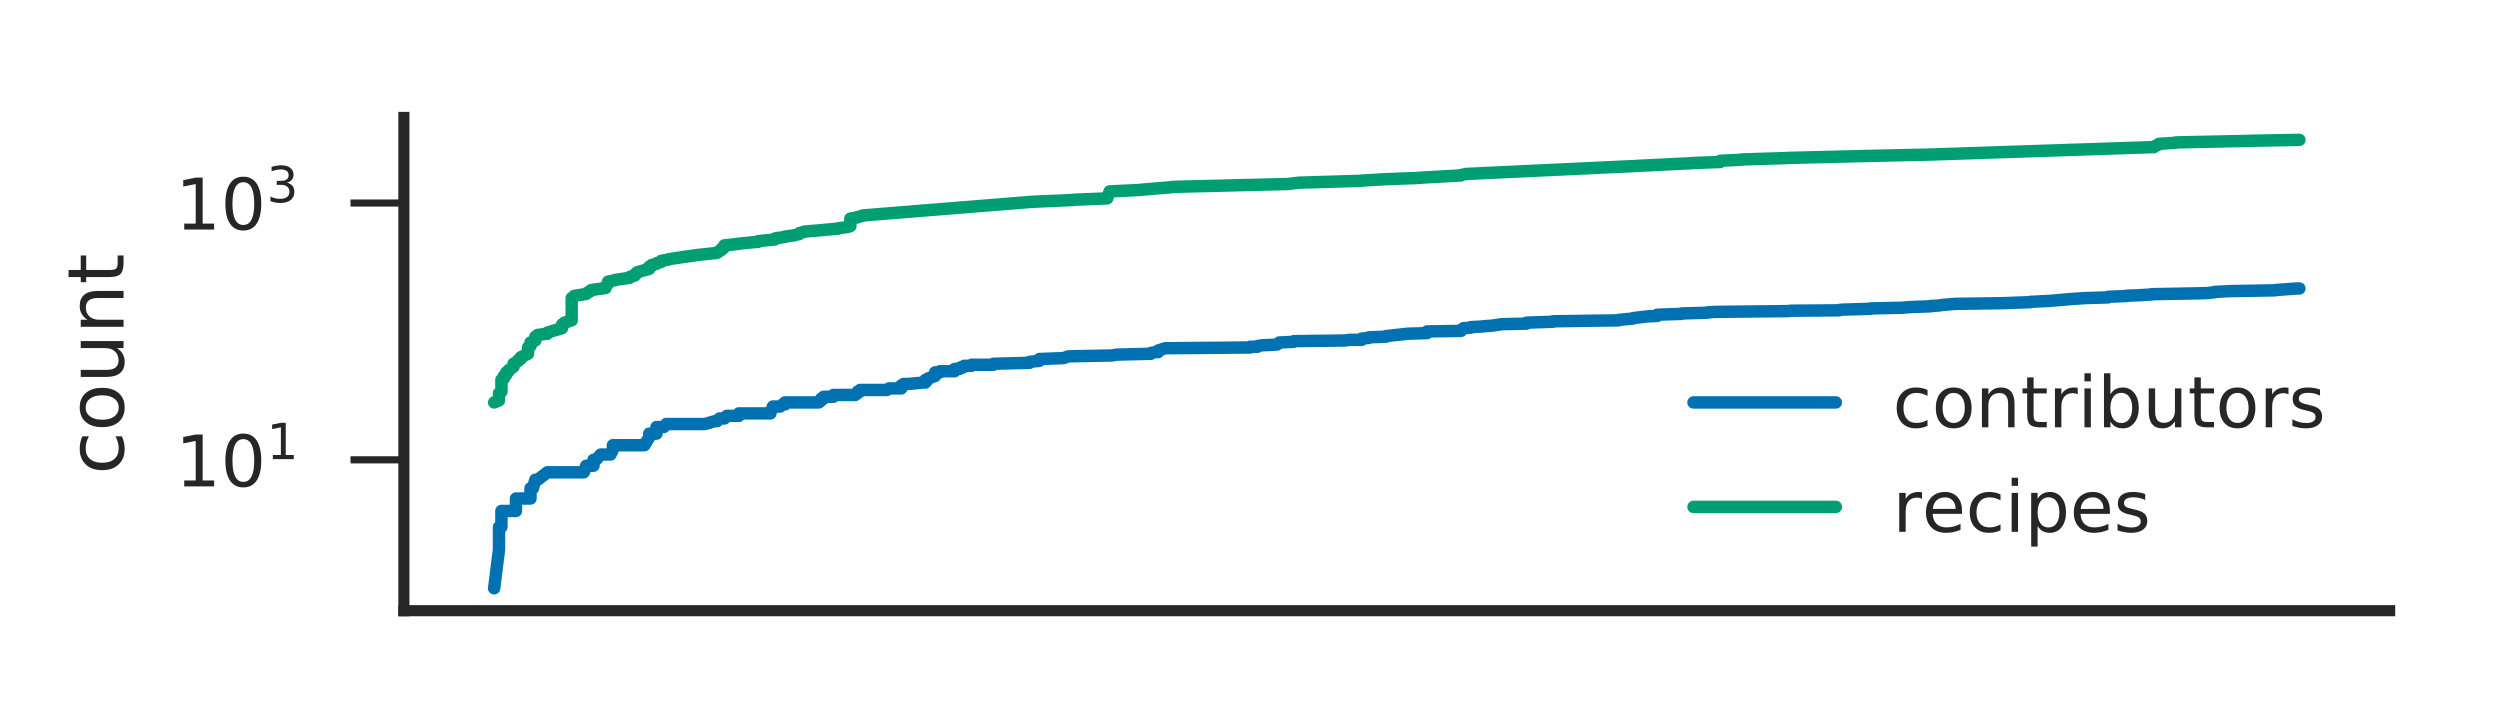 <?xml version="1.0" encoding="utf-8" standalone="no"?>
<!DOCTYPE svg PUBLIC "-//W3C//DTD SVG 1.1//EN"
  "http://www.w3.org/Graphics/SVG/1.1/DTD/svg11.dtd">
<!-- Created with matplotlib (http://matplotlib.org/) -->
<svg height="81pt" version="1.1" viewBox="0 0 281 81" width="281pt" xmlns="http://www.w3.org/2000/svg" xmlns:xlink="http://www.w3.org/1999/xlink">
 <defs>
  <style type="text/css">
*{stroke-linecap:butt;stroke-linejoin:round;}
  </style>
 </defs>
 <g id="figure_1">
  <g id="patch_1">
   <path d="M 0 81.84 
L 281.797 81.84 
L 281.797 0 
L 0 0 
z
" style="fill:#ffffff;"/>
  </g>
  <g id="axes_1">
   <g id="patch_2">
    <path d="M 45.397 68.64 
L 268.597 68.64 
L 268.597 13.2 
L 45.397 13.2 
z
" style="fill:#ffffff;"/>
   </g>
   <g id="matplotlib.axis_1"/>
   <g id="matplotlib.axis_2">
    <g id="ytick_1">
     <g id="line2d_1">
      <defs>
       <path d="M 0 0 
L -6 0 
" id="mf5278e35cc" style="stroke:#262626;stroke-width:0.8;"/>
      </defs>
      <g>
       <use style="fill:#262626;stroke:#262626;stroke-width:0.8;" x="45.397" xlink:href="#mf5278e35cc" y="51.687"/>
      </g>
     </g>
     <g id="text_1">
      <!-- $\mathdefault{10^{1}}$ -->
      <defs>
       <path d="M 12.406 8.297 
L 28.516 8.297 
L 28.516 63.922 
L 10.984 60.406 
L 10.984 69.391 
L 28.422 72.906 
L 38.281 72.906 
L 38.281 8.297 
L 54.391 8.297 
L 54.391 0 
L 12.406 0 
z
" id="DejaVuSans-31"/>
       <path d="M 31.781 66.406 
Q 24.172 66.406 20.328 58.906 
Q 16.5 51.422 16.5 36.375 
Q 16.5 21.391 20.328 13.891 
Q 24.172 6.391 31.781 6.391 
Q 39.453 6.391 43.281 13.891 
Q 47.125 21.391 47.125 36.375 
Q 47.125 51.422 43.281 58.906 
Q 39.453 66.406 31.781 66.406 
z
M 31.781 74.219 
Q 44.047 74.219 50.516 64.516 
Q 56.984 54.828 56.984 36.375 
Q 56.984 17.969 50.516 8.266 
Q 44.047 -1.422 31.781 -1.422 
Q 19.531 -1.422 13.062 8.266 
Q 6.594 17.969 6.594 36.375 
Q 6.594 54.828 13.062 64.516 
Q 19.531 74.219 31.781 74.219 
z
" id="DejaVuSans-30"/>
      </defs>
      <g style="fill:#262626;" transform="translate(19.717 54.726)scale(0.08 -0.08)">
       <use transform="translate(0 0.684)" xlink:href="#DejaVuSans-31"/>
       <use transform="translate(63.623 0.684)" xlink:href="#DejaVuSans-30"/>
       <use transform="translate(128.203 38.966)scale(0.7)" xlink:href="#DejaVuSans-31"/>
      </g>
     </g>
    </g>
    <g id="ytick_2">
     <g id="line2d_2">
      <g>
       <use style="fill:#262626;stroke:#262626;stroke-width:0.8;" x="45.397" xlink:href="#mf5278e35cc" y="22.82"/>
      </g>
     </g>
     <g id="text_2">
      <!-- $\mathdefault{10^{3}}$ -->
      <defs>
       <path d="M 40.578 39.312 
Q 47.656 37.797 51.625 33 
Q 55.609 28.219 55.609 21.188 
Q 55.609 10.406 48.188 4.484 
Q 40.766 -1.422 27.094 -1.422 
Q 22.516 -1.422 17.656 -0.516 
Q 12.797 0.391 7.625 2.203 
L 7.625 11.719 
Q 11.719 9.328 16.594 8.109 
Q 21.484 6.891 26.812 6.891 
Q 36.078 6.891 40.938 10.547 
Q 45.797 14.203 45.797 21.188 
Q 45.797 27.641 41.281 31.266 
Q 36.766 34.906 28.719 34.906 
L 20.219 34.906 
L 20.219 43.016 
L 29.109 43.016 
Q 36.375 43.016 40.234 45.922 
Q 44.094 48.828 44.094 54.297 
Q 44.094 59.906 40.109 62.906 
Q 36.141 65.922 28.719 65.922 
Q 24.656 65.922 20.016 65.031 
Q 15.375 64.156 9.812 62.312 
L 9.812 71.094 
Q 15.438 72.656 20.344 73.438 
Q 25.25 74.219 29.594 74.219 
Q 40.828 74.219 47.359 69.109 
Q 53.906 64.016 53.906 55.328 
Q 53.906 49.266 50.438 45.094 
Q 46.969 40.922 40.578 39.312 
z
" id="DejaVuSans-33"/>
      </defs>
      <g style="fill:#262626;" transform="translate(19.717 25.859)scale(0.08 -0.08)">
       <use transform="translate(0 0.766)" xlink:href="#DejaVuSans-31"/>
       <use transform="translate(63.623 0.766)" xlink:href="#DejaVuSans-30"/>
       <use transform="translate(128.203 39.047)scale(0.7)" xlink:href="#DejaVuSans-33"/>
      </g>
     </g>
    </g>
    <g id="text_3">
     <!-- count -->
     <defs>
      <path d="M 48.781 52.594 
L 48.781 44.188 
Q 44.969 46.297 41.141 47.344 
Q 37.312 48.391 33.406 48.391 
Q 24.656 48.391 19.812 42.844 
Q 14.984 37.312 14.984 27.297 
Q 14.984 17.281 19.812 11.734 
Q 24.656 6.203 33.406 6.203 
Q 37.312 6.203 41.141 7.25 
Q 44.969 8.297 48.781 10.406 
L 48.781 2.094 
Q 45.016 0.344 40.984 -0.531 
Q 36.969 -1.422 32.422 -1.422 
Q 20.062 -1.422 12.781 6.344 
Q 5.516 14.109 5.516 27.297 
Q 5.516 40.672 12.859 48.328 
Q 20.219 56 33.016 56 
Q 37.156 56 41.109 55.141 
Q 45.062 54.297 48.781 52.594 
z
" id="DejaVuSans-63"/>
      <path d="M 30.609 48.391 
Q 23.391 48.391 19.188 42.75 
Q 14.984 37.109 14.984 27.297 
Q 14.984 17.484 19.156 11.844 
Q 23.344 6.203 30.609 6.203 
Q 37.797 6.203 41.984 11.859 
Q 46.188 17.531 46.188 27.297 
Q 46.188 37.016 41.984 42.703 
Q 37.797 48.391 30.609 48.391 
z
M 30.609 56 
Q 42.328 56 49.016 48.375 
Q 55.719 40.766 55.719 27.297 
Q 55.719 13.875 49.016 6.219 
Q 42.328 -1.422 30.609 -1.422 
Q 18.844 -1.422 12.172 6.219 
Q 5.516 13.875 5.516 27.297 
Q 5.516 40.766 12.172 48.375 
Q 18.844 56 30.609 56 
z
" id="DejaVuSans-6f"/>
      <path d="M 8.5 21.578 
L 8.5 54.688 
L 17.484 54.688 
L 17.484 21.922 
Q 17.484 14.156 20.5 10.266 
Q 23.531 6.391 29.594 6.391 
Q 36.859 6.391 41.078 11.031 
Q 45.312 15.672 45.312 23.688 
L 45.312 54.688 
L 54.297 54.688 
L 54.297 0 
L 45.312 0 
L 45.312 8.406 
Q 42.047 3.422 37.719 1 
Q 33.406 -1.422 27.688 -1.422 
Q 18.266 -1.422 13.375 4.438 
Q 8.5 10.297 8.5 21.578 
z
M 31.109 56 
z
" id="DejaVuSans-75"/>
      <path d="M 54.891 33.016 
L 54.891 0 
L 45.906 0 
L 45.906 32.719 
Q 45.906 40.484 42.875 44.328 
Q 39.844 48.188 33.797 48.188 
Q 26.516 48.188 22.312 43.547 
Q 18.109 38.922 18.109 30.906 
L 18.109 0 
L 9.078 0 
L 9.078 54.688 
L 18.109 54.688 
L 18.109 46.188 
Q 21.344 51.125 25.703 53.562 
Q 30.078 56 35.797 56 
Q 45.219 56 50.047 50.172 
Q 54.891 44.344 54.891 33.016 
z
" id="DejaVuSans-6e"/>
      <path d="M 18.312 70.219 
L 18.312 54.688 
L 36.812 54.688 
L 36.812 47.703 
L 18.312 47.703 
L 18.312 18.016 
Q 18.312 11.328 20.141 9.422 
Q 21.969 7.516 27.594 7.516 
L 36.812 7.516 
L 36.812 0 
L 27.594 0 
Q 17.188 0 13.234 3.875 
Q 9.281 7.766 9.281 18.016 
L 9.281 47.703 
L 2.688 47.703 
L 2.688 54.688 
L 9.281 54.688 
L 9.281 70.219 
z
" id="DejaVuSans-74"/>
     </defs>
     <g style="fill:#262626;" transform="translate(13.887 53.334)rotate(-90)scale(0.088 -0.088)">
      <use xlink:href="#DejaVuSans-63"/>
      <use x="54.98" xlink:href="#DejaVuSans-6f"/>
      <use x="116.162" xlink:href="#DejaVuSans-75"/>
      <use x="179.541" xlink:href="#DejaVuSans-6e"/>
      <use x="242.92" xlink:href="#DejaVuSans-74"/>
     </g>
    </g>
   </g>
   <g id="line2d_3">
    <path clip-path="url(#p2f5c2980a1)" d="M 55.542 66.12 
L 56.087 61.775 
L 56.087 59.234 
L 56.087 59.234 
L 56.359 59.234 
L 56.359 59.234 
L 56.359 57.43 
L 56.359 57.43 
L 57.993 57.43 
L 57.993 56.032 
L 59.628 56.032 
L 59.628 54.889 
L 59.628 54.889 
L 59.9 54.889 
L 60.172 53.922 
L 60.172 53.922 
L 60.445 53.922 
L 60.445 53.922 
L 61.534 53.085 
L 61.534 53.085 
L 65.62 53.085 
L 65.62 53.085 
L 65.892 52.347 
L 65.892 52.347 
L 66.709 52.347 
L 66.709 52.347 
L 66.709 51.687 
L 66.981 51.687 
L 67.526 51.089 
L 68.616 51.089 
L 68.888 50.544 
L 68.888 50.042 
L 68.888 50.042 
L 72.429 50.042 
L 72.973 49.145 
L 72.973 49.145 
L 72.973 48.741 
L 72.973 48.741 
L 73.79 48.741 
L 73.79 48.002 
L 74.607 48.002 
L 74.88 47.663 
L 79.238 47.663 
L 80.327 47.342 
L 80.327 47.342 
L 80.599 47.342 
L 80.599 47.342 
L 80.872 47.036 
L 80.872 47.036 
L 81.417 47.036 
L 81.417 47.036 
L 81.689 46.744 
L 81.689 46.744 
L 83.051 46.744 
L 83.051 46.466 
L 86.591 46.466 
L 86.591 46.199 
L 86.591 46.199 
L 86.864 45.943 
L 86.864 45.943 
L 86.864 45.697 
L 87.681 45.697 
L 87.953 45.461 
L 87.953 45.461 
L 88.226 45.461 
L 88.226 45.233 
L 88.226 45.233 
L 92.039 45.233 
L 92.039 45.233 
L 92.311 45.013 
L 92.311 45.013 
L 92.311 44.8 
L 92.583 44.8 
L 92.583 44.8 
L 92.583 44.595 
L 93.673 44.595 
L 93.673 44.396 
L 93.673 44.396 
L 96.124 44.396 
L 96.124 44.396 
L 96.396 44.203 
L 96.396 44.203 
L 96.396 44.016 
L 96.396 44.016 
L 96.669 44.016 
L 96.669 44.016 
L 96.669 43.834 
L 96.669 43.834 
L 99.665 43.834 
L 99.665 43.834 
L 99.937 43.657 
L 99.937 43.657 
L 101.299 43.657 
L 101.299 43.657 
L 101.299 43.318 
L 101.571 43.156 
L 102.116 43.156 
L 102.116 43.156 
L 103.75 42.997 
L 103.75 42.997 
L 104.022 42.997 
L 104.022 42.691 
L 104.022 42.691 
L 104.295 42.691 
L 104.295 42.544 
L 104.295 42.544 
L 105.112 42.259 
L 105.112 41.854 
L 105.112 41.854 
L 105.657 41.854 
L 105.657 41.854 
L 105.657 41.725 
L 107.291 41.725 
L 107.291 41.725 
L 107.291 41.474 
L 107.291 41.474 
L 107.836 41.474 
L 107.836 41.352 
L 108.108 41.352 
L 108.108 41.233 
L 108.38 41.233 
L 108.38 41.116 
L 109.197 41.116 
L 109.197 41.116 
L 109.197 41.001 
L 111.649 41.001 
L 111.649 41.001 
L 111.649 40.888 
L 115.734 40.777 
L 115.734 40.668 
L 115.734 40.668 
L 116.823 40.561 
L 116.823 40.352 
L 119.547 40.25 
L 120.092 40.051 
L 124.994 39.954 
L 124.994 39.954 
L 125.539 39.858 
L 129.352 39.764 
L 129.352 39.671 
L 129.897 39.579 
L 129.897 39.579 
L 130.169 39.579 
L 130.169 39.489 
L 130.169 39.4 
L 130.169 39.4 
L 130.986 39.141 
L 130.986 39.141 
L 140.519 39.057 
L 140.519 39.057 
L 140.519 38.974 
L 141.336 38.974 
L 141.336 38.892 
L 141.881 38.811 
L 141.881 38.811 
L 143.515 38.731 
L 143.515 38.731 
L 143.787 38.574 
L 143.787 38.497 
L 145.421 38.421 
L 145.421 38.421 
L 145.421 38.346 
L 151.141 38.272 
L 151.141 38.272 
L 151.686 38.199 
L 151.686 38.199 
L 153.048 38.199 
L 153.048 38.126 
L 153.048 38.055 
L 153.048 38.055 
L 153.865 37.984 
L 153.865 37.914 
L 153.865 37.914 
L 155.771 37.845 
L 155.771 37.845 
L 155.771 37.776 
L 155.771 37.776 
L 158.222 37.509 
L 160.401 37.444 
L 160.401 37.253 
L 164.214 37.191 
L 164.214 37.068 
L 164.214 37.068 
L 164.487 36.948 
L 164.487 36.948 
L 164.487 36.888 
L 164.487 36.888 
L 165.304 36.829 
L 165.304 36.771 
L 165.304 36.771 
L 166.393 36.713 
L 166.393 36.713 
L 166.938 36.656 
L 166.938 36.656 
L 167.755 36.599 
L 167.755 36.599 
L 168.844 36.432 
L 168.844 36.432 
L 171.568 36.377 
L 171.568 36.323 
L 171.568 36.269 
L 174.564 36.163 
L 174.564 36.163 
L 174.564 36.111 
L 181.918 36.007 
L 181.918 36.007 
L 181.918 35.956 
L 181.918 35.956 
L 183.007 35.855 
L 183.007 35.855 
L 183.552 35.805 
L 183.552 35.755 
L 185.186 35.561 
L 185.186 35.561 
L 186.276 35.513 
L 186.276 35.466 
L 186.276 35.372 
L 186.276 35.372 
L 188.999 35.28 
L 188.999 35.28 
L 188.999 35.234 
L 188.999 35.234 
L 191.995 35.144 
L 191.995 35.1 
L 191.995 35.1 
L 192.812 35.055 
L 192.812 35.055 
L 200.983 34.968 
L 200.983 34.968 
L 201.255 34.924 
L 201.255 34.924 
L 206.703 34.881 
L 206.703 34.838 
L 207.247 34.796 
L 207.247 34.796 
L 210.243 34.712 
L 210.243 34.712 
L 210.243 34.67 
L 213.784 34.588 
L 213.784 34.588 
L 214.874 34.506 
L 214.874 34.506 
L 217.052 34.426 
L 217.052 34.386 
L 217.869 34.347 
L 217.869 34.347 
L 218.414 34.268 
L 219.776 34.152 
L 225.223 34.076 
L 226.04 34.039 
L 226.04 34.039 
L 228.219 33.964 
L 228.219 33.964 
L 228.219 33.927 
L 230.398 33.818 
L 230.398 33.818 
L 232.849 33.604 
L 234.484 33.5 
L 234.484 33.5 
L 236.935 33.431 
L 236.935 33.397 
L 236.935 33.363 
L 236.935 33.363 
L 239.114 33.263 
L 239.114 33.23 
L 239.114 33.23 
L 240.203 33.197 
L 240.203 33.197 
L 241.837 33.099 
L 241.837 33.099 
L 241.837 33.067 
L 241.837 33.067 
L 247.012 32.972 
L 247.012 32.972 
L 248.102 32.94 
L 248.102 32.94 
L 248.919 32.846 
L 248.919 32.846 
L 248.919 32.815 
L 250.553 32.723 
L 255.728 32.633 
L 255.728 32.603 
L 255.728 32.603 
L 258.179 32.426 
L 258.451 32.426 
L 258.451 32.426 
" style="fill:none;stroke:#0072b2;stroke-linecap:round;stroke-width:1.4;"/>
   </g>
   <g id="line2d_4">
    <path clip-path="url(#p2f5c2980a1)" d="M 55.542 45.233 
L 56.087 45.013 
L 56.087 44.203 
L 56.359 44.016 
L 56.359 42.691 
L 56.632 42.544 
L 56.632 42.259 
L 56.904 42.121 
L 56.904 41.854 
L 57.176 41.725 
L 57.176 41.598 
L 57.721 41.233 
L 57.721 40.888 
L 58.266 40.561 
L 58.266 40.455 
L 58.538 40.352 
L 58.538 40.15 
L 59.355 39.764 
L 59.355 39.057 
L 59.628 38.892 
L 59.628 38.497 
L 60.172 38.272 
L 60.172 37.845 
L 60.445 37.708 
L 60.445 37.641 
L 61.534 37.509 
L 61.534 37.38 
L 63.168 36.888 
L 63.168 36.487 
L 63.441 36.377 
L 63.441 36.269 
L 64.258 36.007 
L 64.258 33.5 
L 64.53 33.397 
L 64.53 33.263 
L 65.892 33.035 
L 65.892 32.972 
L 66.164 32.846 
L 66.164 32.815 
L 66.437 32.693 
L 66.437 32.603 
L 68.071 32.368 
L 68.071 32.198 
L 68.343 31.898 
L 68.343 31.662 
L 69.16 31.485 
L 69.16 31.46 
L 70.794 31.216 
L 70.794 31.121 
L 71.339 30.981 
L 71.339 30.844 
L 71.612 30.71 
L 71.612 30.601 
L 72.156 30.451 
L 72.973 30.222 
L 72.973 29.962 
L 73.246 29.923 
L 73.246 29.789 
L 73.79 29.657 
L 73.79 29.582 
L 74.335 29.437 
L 74.335 29.312 
L 75.152 29.172 
L 75.152 29.138 
L 76.242 28.968 
L 78.421 28.658 
L 80.599 28.424 
L 80.599 28.363 
L 80.872 28.243 
L 80.872 28.184 
L 81.144 28.067 
L 81.144 27.924 
L 81.417 27.811 
L 81.417 27.58 
L 83.051 27.408 
L 83.051 27.382 
L 85.23 27.177 
L 85.23 27.103 
L 87.136 26.907 
L 87.136 26.788 
L 88.226 26.636 
L 88.226 26.59 
L 89.315 26.443 
L 89.315 26.432 
L 89.86 26.3 
L 89.86 26.191 
L 90.404 26.064 
L 90.404 26.033 
L 92.583 25.847 
L 92.583 25.837 
L 94.217 25.696 
L 94.217 25.657 
L 95.307 25.511 
L 95.307 25.472 
L 95.579 25.415 
L 95.579 24.565 
L 96.396 24.434 
L 96.396 24.394 
L 96.941 24.274 
L 96.941 24.219 
L 116.006 22.684 
L 120.637 22.479 
L 120.637 22.455 
L 124.45 22.297 
L 124.722 21.517 
L 128.263 21.342 
L 128.263 21.327 
L 131.803 21.028 
L 131.803 21.004 
L 144.877 20.68 
L 144.877 20.666 
L 145.966 20.539 
L 145.966 20.534 
L 153.048 20.32 
L 153.048 20.299 
L 155.499 20.154 
L 155.499 20.15 
L 159.039 20.021 
L 160.129 19.945 
L 164.214 19.719 
L 164.214 19.673 
L 164.759 19.561 
L 164.759 19.553 
L 168.027 19.399 
L 184.097 18.647 
L 184.097 18.64 
L 187.093 18.494 
L 187.093 18.491 
L 190.089 18.348 
L 190.089 18.33 
L 193.357 18.208 
L 193.357 18.072 
L 195.808 17.947 
L 195.808 17.924 
L 200.983 17.759 
L 200.983 17.748 
L 208.609 17.561 
L 208.609 17.558 
L 217.597 17.359 
L 217.597 17.351 
L 242.11 16.534 
L 242.11 16.474 
L 242.382 16.362 
L 242.382 16.359 
L 242.654 16.246 
L 242.654 16.168 
L 244.561 16.045 
L 244.561 16.007 
L 252.732 15.834 
L 252.732 15.826 
L 258.451 15.72 
L 258.451 15.72 
" style="fill:none;stroke:#009e73;stroke-linecap:round;stroke-width:1.4;"/>
   </g>
   <g id="patch_3">
    <path d="M 45.397 68.64 
L 45.397 13.2 
" style="fill:none;stroke:#262626;stroke-linecap:square;stroke-linejoin:miter;stroke-width:1.25;"/>
   </g>
   <g id="patch_4">
    <path d="M 45.397 68.64 
L 268.597 68.64 
" style="fill:none;stroke:#262626;stroke-linecap:square;stroke-linejoin:miter;stroke-width:1.25;"/>
   </g>
   <g id="legend_1">
    <g id="line2d_5">
     <path d="M 190.349 45.234 
L 206.349 45.234 
" style="fill:none;stroke:#0072b2;stroke-linecap:round;stroke-width:1.4;"/>
    </g>
    <g id="line2d_6"/>
    <g id="text_4">
     <!-- contributors -->
     <defs>
      <path d="M 41.109 46.297 
Q 39.594 47.172 37.812 47.578 
Q 36.031 48 33.891 48 
Q 26.266 48 22.188 43.047 
Q 18.109 38.094 18.109 28.812 
L 18.109 0 
L 9.078 0 
L 9.078 54.688 
L 18.109 54.688 
L 18.109 46.188 
Q 20.953 51.172 25.484 53.578 
Q 30.031 56 36.531 56 
Q 37.453 56 38.578 55.875 
Q 39.703 55.766 41.062 55.516 
z
" id="DejaVuSans-72"/>
      <path d="M 9.422 54.688 
L 18.406 54.688 
L 18.406 0 
L 9.422 0 
z
M 9.422 75.984 
L 18.406 75.984 
L 18.406 64.594 
L 9.422 64.594 
z
" id="DejaVuSans-69"/>
      <path d="M 48.688 27.297 
Q 48.688 37.203 44.609 42.844 
Q 40.531 48.484 33.406 48.484 
Q 26.266 48.484 22.188 42.844 
Q 18.109 37.203 18.109 27.297 
Q 18.109 17.391 22.188 11.75 
Q 26.266 6.109 33.406 6.109 
Q 40.531 6.109 44.609 11.75 
Q 48.688 17.391 48.688 27.297 
z
M 18.109 46.391 
Q 20.953 51.266 25.266 53.625 
Q 29.594 56 35.594 56 
Q 45.562 56 51.781 48.094 
Q 58.016 40.188 58.016 27.297 
Q 58.016 14.406 51.781 6.484 
Q 45.562 -1.422 35.594 -1.422 
Q 29.594 -1.422 25.266 0.953 
Q 20.953 3.328 18.109 8.203 
L 18.109 0 
L 9.078 0 
L 9.078 75.984 
L 18.109 75.984 
z
" id="DejaVuSans-62"/>
      <path d="M 44.281 53.078 
L 44.281 44.578 
Q 40.484 46.531 36.375 47.5 
Q 32.281 48.484 27.875 48.484 
Q 21.188 48.484 17.844 46.438 
Q 14.5 44.391 14.5 40.281 
Q 14.5 37.156 16.891 35.375 
Q 19.281 33.594 26.516 31.984 
L 29.594 31.297 
Q 39.156 29.25 43.188 25.516 
Q 47.219 21.781 47.219 15.094 
Q 47.219 7.469 41.188 3.016 
Q 35.156 -1.422 24.609 -1.422 
Q 20.219 -1.422 15.453 -0.562 
Q 10.688 0.297 5.422 2 
L 5.422 11.281 
Q 10.406 8.688 15.234 7.391 
Q 20.062 6.109 24.812 6.109 
Q 31.156 6.109 34.562 8.281 
Q 37.984 10.453 37.984 14.406 
Q 37.984 18.062 35.516 20.016 
Q 33.062 21.969 24.703 23.781 
L 21.578 24.516 
Q 13.234 26.266 9.516 29.906 
Q 5.812 33.547 5.812 39.891 
Q 5.812 47.609 11.281 51.797 
Q 16.75 56 26.812 56 
Q 31.781 56 36.172 55.266 
Q 40.578 54.547 44.281 53.078 
z
" id="DejaVuSans-73"/>
     </defs>
     <g style="fill:#262626;" transform="translate(212.749 48.034)scale(0.08 -0.08)">
      <use xlink:href="#DejaVuSans-63"/>
      <use x="54.98" xlink:href="#DejaVuSans-6f"/>
      <use x="116.162" xlink:href="#DejaVuSans-6e"/>
      <use x="179.541" xlink:href="#DejaVuSans-74"/>
      <use x="218.75" xlink:href="#DejaVuSans-72"/>
      <use x="259.863" xlink:href="#DejaVuSans-69"/>
      <use x="287.646" xlink:href="#DejaVuSans-62"/>
      <use x="351.123" xlink:href="#DejaVuSans-75"/>
      <use x="414.502" xlink:href="#DejaVuSans-74"/>
      <use x="453.711" xlink:href="#DejaVuSans-6f"/>
      <use x="514.893" xlink:href="#DejaVuSans-72"/>
      <use x="556.006" xlink:href="#DejaVuSans-73"/>
     </g>
    </g>
    <g id="line2d_7">
     <path d="M 190.349 56.976 
L 206.349 56.976 
" style="fill:none;stroke:#009e73;stroke-linecap:round;stroke-width:1.4;"/>
    </g>
    <g id="line2d_8"/>
    <g id="text_5">
     <!-- recipes -->
     <defs>
      <path d="M 56.203 29.594 
L 56.203 25.203 
L 14.891 25.203 
Q 15.484 15.922 20.484 11.062 
Q 25.484 6.203 34.422 6.203 
Q 39.594 6.203 44.453 7.469 
Q 49.312 8.734 54.109 11.281 
L 54.109 2.781 
Q 49.266 0.734 44.188 -0.344 
Q 39.109 -1.422 33.891 -1.422 
Q 20.797 -1.422 13.156 6.188 
Q 5.516 13.812 5.516 26.812 
Q 5.516 40.234 12.766 48.109 
Q 20.016 56 32.328 56 
Q 43.359 56 49.781 48.891 
Q 56.203 41.797 56.203 29.594 
z
M 47.219 32.234 
Q 47.125 39.594 43.094 43.984 
Q 39.062 48.391 32.422 48.391 
Q 24.906 48.391 20.391 44.141 
Q 15.875 39.891 15.188 32.172 
z
" id="DejaVuSans-65"/>
      <path d="M 18.109 8.203 
L 18.109 -20.797 
L 9.078 -20.797 
L 9.078 54.688 
L 18.109 54.688 
L 18.109 46.391 
Q 20.953 51.266 25.266 53.625 
Q 29.594 56 35.594 56 
Q 45.562 56 51.781 48.094 
Q 58.016 40.188 58.016 27.297 
Q 58.016 14.406 51.781 6.484 
Q 45.562 -1.422 35.594 -1.422 
Q 29.594 -1.422 25.266 0.953 
Q 20.953 3.328 18.109 8.203 
z
M 48.688 27.297 
Q 48.688 37.203 44.609 42.844 
Q 40.531 48.484 33.406 48.484 
Q 26.266 48.484 22.188 42.844 
Q 18.109 37.203 18.109 27.297 
Q 18.109 17.391 22.188 11.75 
Q 26.266 6.109 33.406 6.109 
Q 40.531 6.109 44.609 11.75 
Q 48.688 17.391 48.688 27.297 
z
" id="DejaVuSans-70"/>
     </defs>
     <g style="fill:#262626;" transform="translate(212.749 59.776)scale(0.08 -0.08)">
      <use xlink:href="#DejaVuSans-72"/>
      <use x="41.082" xlink:href="#DejaVuSans-65"/>
      <use x="102.605" xlink:href="#DejaVuSans-63"/>
      <use x="157.586" xlink:href="#DejaVuSans-69"/>
      <use x="185.369" xlink:href="#DejaVuSans-70"/>
      <use x="248.846" xlink:href="#DejaVuSans-65"/>
      <use x="310.369" xlink:href="#DejaVuSans-73"/>
     </g>
    </g>
   </g>
  </g>
 </g>
 <defs>
  <clipPath id="p2f5c2980a1">
   <rect height="55.44" width="223.2" x="45.397" y="13.2"/>
  </clipPath>
 </defs>
</svg>
